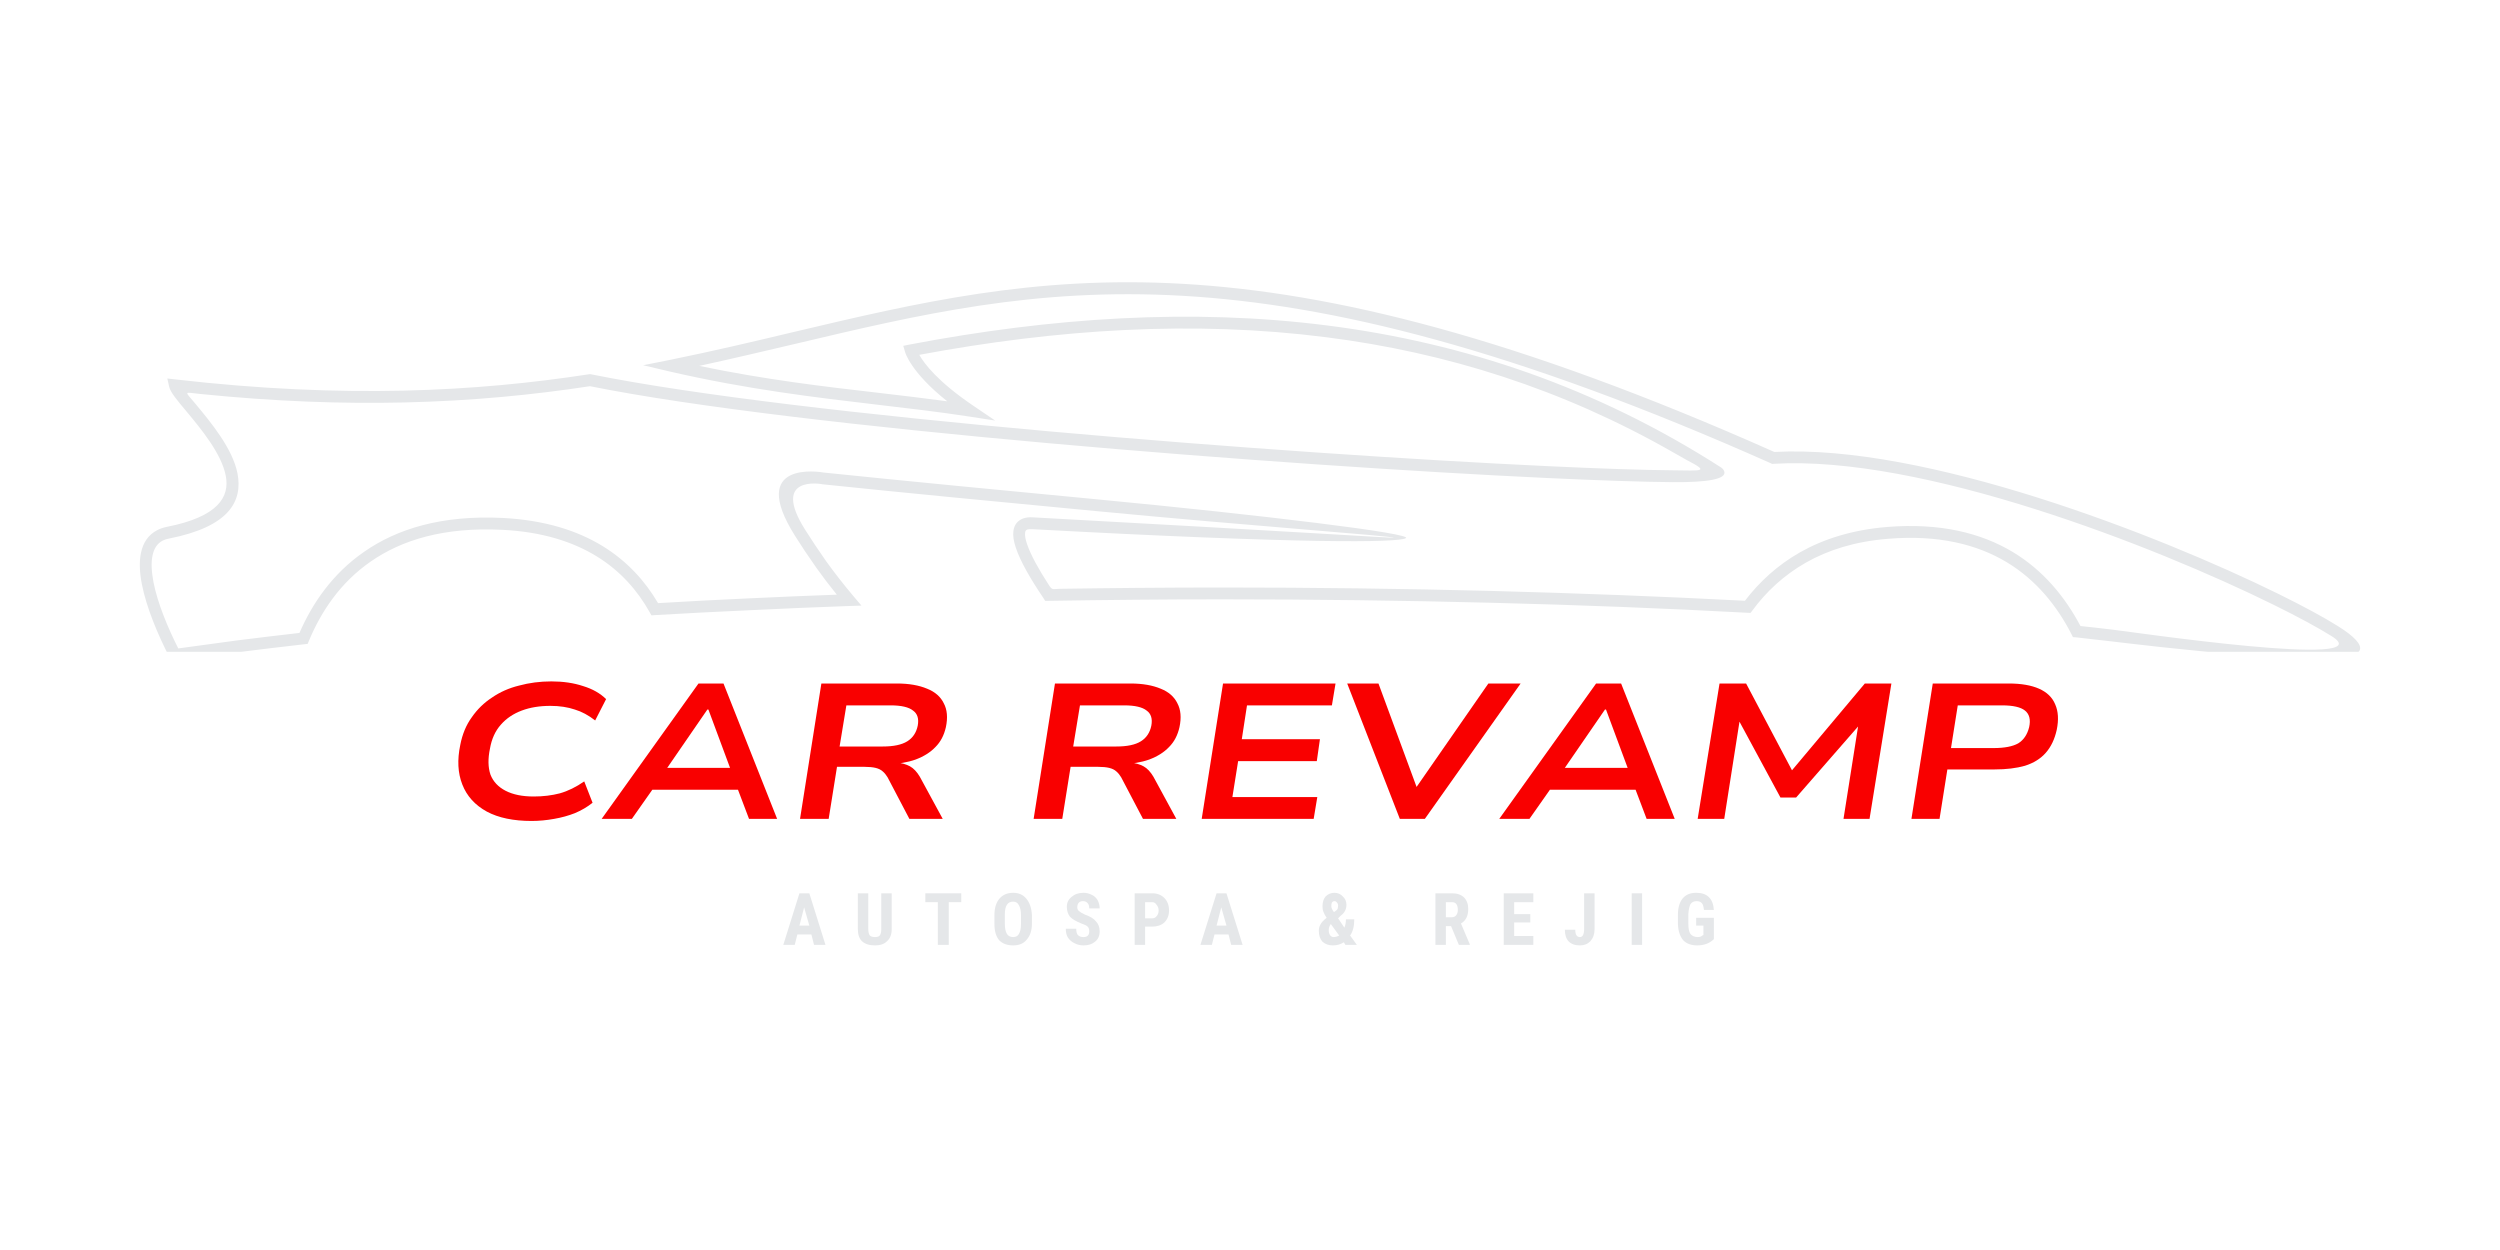 <svg xmlns="http://www.w3.org/2000/svg" xmlns:xlink="http://www.w3.org/1999/xlink" width="100" zoomAndPan="magnify" viewBox="0 0 75 37.5" height="50" preserveAspectRatio="xMidYMid meet" version="1.0"><defs><g/><clipPath id="a4ed9c1ca9"><path d="M 4.195 8.453 L 70.805 8.453 L 70.805 19.555 L 4.195 19.555 Z M 4.195 8.453 " clip-rule="nonzero"/></clipPath><clipPath id="fccbbb1904"><path d="M 0.047 1 L 6 1 L 6 6 L 0.047 6 Z M 0.047 1 " clip-rule="nonzero"/></clipPath><clipPath id="9091da3c04"><rect x="0" width="50" y="0" height="8"/></clipPath><clipPath id="2e57bf4e01"><path d="M 0.23 0.289 L 2 0.289 L 2 2.895 L 0.23 2.895 Z M 0.23 0.289 " clip-rule="nonzero"/></clipPath><clipPath id="4c11118836"><path d="M 2 0.289 L 4 0.289 L 4 2.895 L 2 2.895 Z M 2 0.289 " clip-rule="nonzero"/></clipPath><clipPath id="c98c29bd3d"><path d="M 4 0.289 L 6 0.289 L 6 2.895 L 4 2.895 Z M 4 0.289 " clip-rule="nonzero"/></clipPath><clipPath id="59306f7634"><path d="M 6 0.289 L 8 0.289 L 8 2.895 L 6 2.895 Z M 6 0.289 " clip-rule="nonzero"/></clipPath><clipPath id="1dbf5f7ae5"><path d="M 8 0.289 L 10 0.289 L 10 2.895 L 8 2.895 Z M 8 0.289 " clip-rule="nonzero"/></clipPath><clipPath id="46199b7c63"><path d="M 11 0.289 L 13 0.289 L 13 2.895 L 11 2.895 Z M 11 0.289 " clip-rule="nonzero"/></clipPath><clipPath id="3e15be7b4f"><path d="M 13 0.289 L 15 0.289 L 15 2.895 L 13 2.895 Z M 13 0.289 " clip-rule="nonzero"/></clipPath><clipPath id="3fb75964d6"><path d="M 15 2 L 16 2 L 16 2.895 L 15 2.895 Z M 15 2 " clip-rule="nonzero"/></clipPath><clipPath id="dd4fe46e14"><path d="M 16 0.289 L 18 0.289 L 18 2.895 L 16 2.895 Z M 16 0.289 " clip-rule="nonzero"/></clipPath><clipPath id="87d3321fb2"><path d="M 18 2 L 19 2 L 19 2.895 L 18 2.895 Z M 18 2 " clip-rule="nonzero"/></clipPath><clipPath id="2992350993"><path d="M 20 0.289 L 22 0.289 L 22 2.895 L 20 2.895 Z M 20 0.289 " clip-rule="nonzero"/></clipPath><clipPath id="6f9557b068"><path d="M 22 0.289 L 23 0.289 L 23 2.895 L 22 2.895 Z M 22 0.289 " clip-rule="nonzero"/></clipPath><clipPath id="d413d4da53"><path d="M 23 0.289 L 25 0.289 L 25 2.895 L 23 2.895 Z M 23 0.289 " clip-rule="nonzero"/></clipPath><clipPath id="cf32ef1b20"><path d="M 25 0.289 L 27 0.289 L 27 2.895 L 25 2.895 Z M 25 0.289 " clip-rule="nonzero"/></clipPath><clipPath id="e7f4e82ebb"><path d="M 27 0.289 L 29 0.289 L 29 2.895 L 27 2.895 Z M 27 0.289 " clip-rule="nonzero"/></clipPath><clipPath id="14f1811edf"><rect x="0" width="30" y="0" height="3"/></clipPath></defs><g clip-path="url(#a4ed9c1ca9)"><path fill="#e5e7e9" d="M 70.793 19.504 C 70.52 20.129 64.188 19.34 63.348 19.242 C 62.898 19.191 62.52 19.145 62.285 19.121 L 62.188 19.113 L 62.145 19.027 C 61.711 18.18 61.09 17.402 60.203 16.867 C 59.312 16.332 58.152 16.039 56.641 16.164 C 55.652 16.242 54.844 16.5 54.176 16.879 C 53.512 17.258 52.984 17.754 52.574 18.312 L 52.516 18.387 L 52.422 18.383 C 49.949 18.25 47.371 18.148 44.707 18.082 C 42.121 18.016 39.434 17.98 36.672 17.98 C 35.738 17.98 34.867 17.984 34.059 17.992 C 33.156 18 32.258 18.012 31.355 18.027 L 31.305 17.945 C 30.918 17.375 30.613 16.844 30.477 16.438 C 30.41 16.242 30.383 16.07 30.402 15.93 C 30.426 15.75 30.52 15.621 30.691 15.555 C 30.773 15.527 30.867 15.512 30.98 15.52 C 38.906 15.953 41.812 16.145 41.812 16.133 C 41.816 16.082 37.613 15.785 32.875 15.332 C 30.074 15.066 27.09 14.781 24.66 14.527 L 24.648 14.523 C 24.645 14.523 23.113 14.246 24.156 15.895 C 24.332 16.176 24.543 16.492 24.781 16.832 C 25.023 17.168 25.297 17.523 25.605 17.887 L 25.844 18.168 L 25.477 18.18 C 24.48 18.215 23.496 18.258 22.523 18.305 C 21.555 18.348 20.598 18.398 19.652 18.453 L 19.543 18.461 L 19.488 18.363 C 19.125 17.715 18.613 17.129 17.902 16.691 C 17.184 16.25 16.258 15.953 15.074 15.895 C 13.316 15.805 12.047 16.203 11.125 16.844 C 10.203 17.48 9.629 18.359 9.27 19.219 L 9.23 19.316 L 9.125 19.328 C 8.43 19.406 7.766 19.488 7.141 19.566 C 6.512 19.648 5.891 19.734 5.273 19.824 L 5.148 19.84 L 5.09 19.73 C 4.734 19.039 4.395 18.23 4.258 17.535 C 4.188 17.184 4.172 16.855 4.23 16.582 C 4.293 16.281 4.449 16.043 4.715 15.906 C 4.801 15.859 4.898 15.828 5.008 15.805 C 6.539 15.504 6.898 14.91 6.773 14.273 C 6.645 13.605 6.027 12.863 5.586 12.332 C 5.32 12.016 5.109 11.766 5.074 11.598 L 5.02 11.355 L 5.266 11.383 C 7.82 11.676 10.074 11.766 12.117 11.719 C 14.156 11.672 15.984 11.488 17.676 11.227 L 17.703 11.223 L 17.738 11.23 C 23.926 12.484 38.59 13.617 46.422 13.984 C 47.996 14.059 49.293 14.102 50.188 14.109 C 51.051 14.117 51.309 14.168 50.609 13.805 C 50.492 13.742 50.363 13.664 50.215 13.582 C 46.875 11.668 43.383 10.574 39.785 10.117 C 35.812 9.609 31.719 9.871 27.578 10.645 C 27.727 10.91 28.137 11.453 29.199 12.172 L 29.855 12.617 L 29.074 12.496 C 28.184 12.359 27.285 12.254 26.352 12.145 C 24.461 11.922 22.43 11.684 20.09 11.145 L 19.293 10.957 L 20.098 10.797 C 21.367 10.539 22.598 10.25 23.805 9.961 C 31.238 8.203 37.73 6.664 53.23 13.559 C 57.746 13.312 64.742 16.039 68.367 17.824 C 69.117 18.195 69.723 18.523 70.133 18.781 C 70.625 19.086 70.863 19.34 70.793 19.504 Z M 69.945 19.082 C 69.543 18.832 68.949 18.508 68.211 18.145 C 64.609 16.367 57.652 13.652 53.207 13.914 L 53.164 13.918 L 53.125 13.898 C 37.707 7.035 31.262 8.562 23.887 10.309 C 22.941 10.531 21.984 10.758 20.977 10.977 C 22.961 11.391 24.73 11.598 26.391 11.789 C 27.082 11.871 27.758 11.949 28.418 12.039 C 27.309 11.16 27.152 10.562 27.152 10.559 L 27.098 10.375 L 27.289 10.336 C 31.539 9.527 35.746 9.242 39.832 9.766 C 43.922 10.289 47.883 11.617 51.637 14.027 C 51.68 14.059 51.711 14.094 51.727 14.141 C 51.805 14.371 51.242 14.473 50.184 14.465 C 49.277 14.457 47.977 14.414 46.406 14.34 C 38.574 13.973 23.926 12.84 17.699 11.586 C 16.008 11.844 14.176 12.027 12.125 12.074 C 10.277 12.117 8.262 12.047 6.016 11.82 C 5.508 11.77 5.523 11.707 5.859 12.109 C 6.324 12.668 6.977 13.453 7.125 14.203 C 7.285 15.039 6.875 15.801 5.074 16.156 C 5 16.168 4.934 16.191 4.879 16.219 C 4.715 16.305 4.621 16.457 4.578 16.656 C 4.527 16.879 4.547 17.16 4.605 17.469 C 4.727 18.09 5.027 18.816 5.348 19.453 C 5.902 19.375 6.484 19.297 7.094 19.215 C 7.723 19.137 8.352 19.059 8.984 18.988 C 9.367 18.105 9.973 17.211 10.922 16.555 C 11.902 15.871 13.246 15.445 15.094 15.539 C 16.344 15.605 17.324 15.918 18.086 16.387 C 18.82 16.84 19.355 17.434 19.742 18.094 C 20.641 18.039 21.562 17.992 22.508 17.949 C 23.359 17.91 24.223 17.871 25.105 17.84 C 24.879 17.562 24.676 17.293 24.492 17.035 C 24.25 16.691 24.035 16.371 23.855 16.082 C 22.406 13.789 24.629 14.16 24.707 14.176 C 27.16 14.43 30.129 14.715 32.91 14.98 C 37.828 15.449 42.484 16.012 42.168 16.148 C 41.934 16.277 39.145 16.32 30.965 15.875 C 30.898 15.871 30.852 15.875 30.816 15.887 C 30.777 15.902 30.758 15.934 30.754 15.977 C 30.742 16.062 30.762 16.18 30.812 16.324 C 30.922 16.648 31.156 17.074 31.461 17.543 C 31.574 17.719 31.574 17.668 31.797 17.664 C 32.543 17.652 33.297 17.645 34.055 17.637 C 34.977 17.629 35.852 17.625 36.672 17.625 C 39.402 17.625 42.094 17.66 44.715 17.727 C 47.355 17.797 49.91 17.895 52.348 18.023 C 52.777 17.461 53.32 16.957 54 16.57 C 54.711 16.168 55.57 15.895 56.613 15.809 C 58.207 15.68 59.438 15.992 60.387 16.562 C 61.305 17.117 61.953 17.91 62.414 18.781 C 62.68 18.809 63.004 18.844 63.387 18.891 C 63.844 18.941 71.555 20.082 69.945 19.082 Z M 69.945 19.082 " fill-opacity="1" fill-rule="nonzero"/></g><g transform="matrix(1, 0, 0, 1, 13, 19)"><g clip-path="url(#9091da3c04)"><g clip-path="url(#fccbbb1904)"><g fill="#f90000" fill-opacity="1"><g transform="translate(0.261, 5.567)"><g><path d="M 2.688 0.062 C 2.145 0.062 1.695 -0.031 1.344 -0.219 C 0.988 -0.414 0.742 -0.688 0.609 -1.031 C 0.473 -1.375 0.453 -1.77 0.547 -2.219 C 0.609 -2.539 0.723 -2.816 0.891 -3.047 C 1.055 -3.285 1.258 -3.484 1.5 -3.641 C 1.738 -3.805 2.008 -3.926 2.312 -4 C 2.613 -4.082 2.938 -4.125 3.281 -4.125 C 3.633 -4.125 3.953 -4.078 4.234 -3.984 C 4.516 -3.898 4.742 -3.77 4.922 -3.594 L 4.594 -2.953 C 4.395 -3.109 4.191 -3.219 3.984 -3.281 C 3.773 -3.352 3.531 -3.391 3.25 -3.391 C 2.926 -3.391 2.641 -3.344 2.391 -3.25 C 2.141 -3.156 1.93 -3.016 1.766 -2.828 C 1.598 -2.641 1.488 -2.398 1.438 -2.109 C 1.375 -1.805 1.379 -1.547 1.453 -1.328 C 1.535 -1.117 1.688 -0.957 1.906 -0.844 C 2.133 -0.727 2.414 -0.672 2.75 -0.672 C 3.031 -0.672 3.289 -0.703 3.531 -0.766 C 3.781 -0.836 4.023 -0.957 4.266 -1.125 L 4.516 -0.484 C 4.359 -0.359 4.18 -0.254 3.984 -0.172 C 3.797 -0.098 3.586 -0.039 3.359 0 C 3.141 0.039 2.914 0.062 2.688 0.062 Z M 2.688 0.062 "/></g></g></g></g><g fill="#f90000" fill-opacity="1"><g transform="translate(5.205, 5.567)"><g><path d="M -0.156 0 L 2.75 -4.062 L 3.5 -4.062 L 5.109 0 L 4.266 0 L 3.828 -1.156 L 4.172 -0.875 L 1.094 -0.875 L 1.562 -1.156 L 0.75 0 Z M 3.016 -3.281 L 1.672 -1.328 L 1.484 -1.531 L 3.984 -1.531 L 3.766 -1.344 L 3.047 -3.281 Z M 3.016 -3.281 "/></g></g></g><g fill="#f90000" fill-opacity="1"><g transform="translate(10.61, 5.567)"><g><path d="M 0.391 0 L 1.031 -4.062 L 3.297 -4.062 C 3.66 -4.062 3.961 -4.008 4.203 -3.906 C 4.441 -3.812 4.609 -3.664 4.703 -3.469 C 4.805 -3.281 4.828 -3.039 4.766 -2.75 C 4.711 -2.508 4.609 -2.312 4.453 -2.156 C 4.305 -2 4.109 -1.875 3.859 -1.781 C 3.617 -1.695 3.336 -1.648 3.016 -1.641 L 3.078 -1.688 L 3.297 -1.688 C 3.441 -1.676 3.57 -1.641 3.688 -1.578 C 3.801 -1.516 3.898 -1.41 3.984 -1.266 L 4.672 0 L 3.672 0 L 3.016 -1.25 C 2.973 -1.32 2.926 -1.379 2.875 -1.422 C 2.82 -1.473 2.75 -1.508 2.656 -1.531 C 2.57 -1.551 2.461 -1.562 2.328 -1.562 L 1.5 -1.562 L 1.25 0 Z M 1.578 -2.172 L 2.875 -2.172 C 3.195 -2.172 3.441 -2.223 3.609 -2.328 C 3.773 -2.43 3.879 -2.586 3.922 -2.797 C 3.961 -3.004 3.914 -3.156 3.781 -3.25 C 3.656 -3.352 3.43 -3.406 3.109 -3.406 L 1.781 -3.406 Z M 1.578 -2.172 "/></g></g></g><g fill="#f90000" fill-opacity="1"><g transform="translate(15.653, 5.567)"><g/></g></g><g fill="#f90000" fill-opacity="1"><g transform="translate(17.618, 5.567)"><g><path d="M 0.391 0 L 1.031 -4.062 L 3.297 -4.062 C 3.66 -4.062 3.961 -4.008 4.203 -3.906 C 4.441 -3.812 4.609 -3.664 4.703 -3.469 C 4.805 -3.281 4.828 -3.039 4.766 -2.75 C 4.711 -2.508 4.609 -2.312 4.453 -2.156 C 4.305 -2 4.109 -1.875 3.859 -1.781 C 3.617 -1.695 3.336 -1.648 3.016 -1.641 L 3.078 -1.688 L 3.297 -1.688 C 3.441 -1.676 3.57 -1.641 3.688 -1.578 C 3.801 -1.516 3.898 -1.41 3.984 -1.266 L 4.672 0 L 3.672 0 L 3.016 -1.25 C 2.973 -1.32 2.926 -1.379 2.875 -1.422 C 2.82 -1.473 2.75 -1.508 2.656 -1.531 C 2.57 -1.551 2.461 -1.562 2.328 -1.562 L 1.5 -1.562 L 1.25 0 Z M 1.578 -2.172 L 2.875 -2.172 C 3.195 -2.172 3.441 -2.223 3.609 -2.328 C 3.773 -2.43 3.879 -2.586 3.922 -2.797 C 3.961 -3.004 3.914 -3.156 3.781 -3.25 C 3.656 -3.352 3.43 -3.406 3.109 -3.406 L 1.781 -3.406 Z M 1.578 -2.172 "/></g></g></g><g fill="#f90000" fill-opacity="1"><g transform="translate(22.66, 5.567)"><g><path d="M 0.391 0 L 1.031 -4.062 L 4.406 -4.062 L 4.297 -3.406 L 1.75 -3.406 L 1.594 -2.391 L 3.938 -2.391 L 3.844 -1.734 L 1.484 -1.734 L 1.312 -0.656 L 3.859 -0.656 L 3.75 0 Z M 0.391 0 "/></g></g></g><g fill="#f90000" fill-opacity="1"><g transform="translate(27.057, 5.567)"><g><path d="M 1.938 0 L 0.359 -4.062 L 1.297 -4.062 L 2.5 -0.797 L 2.328 -0.797 L 4.594 -4.062 L 5.562 -4.062 L 2.688 0 Z M 1.938 0 "/></g></g></g><g fill="#f90000" fill-opacity="1"><g transform="translate(32.133, 5.567)"><g><path d="M -0.156 0 L 2.75 -4.062 L 3.5 -4.062 L 5.109 0 L 4.266 0 L 3.828 -1.156 L 4.172 -0.875 L 1.094 -0.875 L 1.562 -1.156 L 0.75 0 Z M 3.016 -3.281 L 1.672 -1.328 L 1.484 -1.531 L 3.984 -1.531 L 3.766 -1.344 L 3.047 -3.281 Z M 3.016 -3.281 "/></g></g></g><g fill="#f90000" fill-opacity="1"><g transform="translate(37.539, 5.567)"><g><path d="M 0.391 0 L 1.047 -4.062 L 1.844 -4.062 L 3.281 -1.344 L 3.125 -1.344 L 5.406 -4.062 L 6.203 -4.062 L 5.547 0 L 4.766 0 L 5.234 -2.969 L 5.375 -2.969 L 3.344 -0.641 L 2.875 -0.641 L 1.609 -2.984 L 1.656 -2.984 L 1.188 0 Z M 0.391 0 "/></g></g></g><g fill="#f90000" fill-opacity="1"><g transform="translate(43.952, 5.567)"><g><path d="M 0.391 0 L 1.031 -4.062 L 3.312 -4.062 C 3.688 -4.062 3.988 -4.008 4.219 -3.906 C 4.457 -3.801 4.617 -3.645 4.703 -3.438 C 4.797 -3.227 4.812 -2.973 4.75 -2.672 C 4.688 -2.391 4.578 -2.16 4.422 -1.984 C 4.266 -1.805 4.055 -1.676 3.797 -1.594 C 3.535 -1.52 3.234 -1.484 2.891 -1.484 L 1.469 -1.484 L 1.234 0 Z M 1.578 -2.125 L 2.859 -2.125 C 3.18 -2.125 3.426 -2.172 3.594 -2.266 C 3.758 -2.367 3.867 -2.531 3.922 -2.75 C 3.973 -2.977 3.93 -3.145 3.797 -3.25 C 3.672 -3.352 3.441 -3.406 3.109 -3.406 L 1.781 -3.406 Z M 1.578 -2.125 "/></g></g></g></g></g><g transform="matrix(1, 0, 0, 1, 23, 26)"><g clip-path="url(#14f1811edf)"><g clip-path="url(#2e57bf4e01)"><g fill="#e5e7e9" fill-opacity="1"><g transform="translate(0.483, 2.346)"><g><path d="M 0.859 -0.312 L 0.438 -0.312 L 0.359 0 L 0.016 0 L 0.5 -1.547 L 0.797 -1.547 L 1.281 0 L 0.938 0 Z M 0.5 -0.578 L 0.797 -0.578 L 0.641 -1.125 Z M 0.5 -0.578 "/></g></g></g></g><g clip-path="url(#4c11118836)"><g fill="#e5e7e9" fill-opacity="1"><g transform="translate(2.626, 2.346)"><g><path d="M 1.125 -1.547 L 1.125 -0.469 C 1.125 -0.312 1.078 -0.191 0.984 -0.109 C 0.898 -0.023 0.781 0.016 0.625 0.016 C 0.457 0.016 0.328 -0.023 0.234 -0.109 C 0.148 -0.191 0.109 -0.316 0.109 -0.484 L 0.109 -1.547 L 0.422 -1.547 L 0.422 -0.484 C 0.422 -0.391 0.438 -0.32 0.469 -0.281 C 0.5 -0.25 0.551 -0.234 0.625 -0.234 C 0.695 -0.234 0.742 -0.25 0.766 -0.281 C 0.797 -0.32 0.812 -0.383 0.812 -0.469 L 0.812 -1.547 Z M 1.125 -1.547 "/></g></g></g></g><g clip-path="url(#c98c29bd3d)"><g fill="#e5e7e9" fill-opacity="1"><g transform="translate(4.713, 2.346)"><g><path d="M 1.125 -1.281 L 0.75 -1.281 L 0.75 0 L 0.422 0 L 0.422 -1.281 L 0.047 -1.281 L 0.047 -1.547 L 1.125 -1.547 Z M 1.125 -1.281 "/></g></g></g></g><g clip-path="url(#59306f7634)"><g fill="#e5e7e9" fill-opacity="1"><g transform="translate(6.739, 2.346)"><g><path d="M 1.219 -0.641 C 1.219 -0.43 1.164 -0.27 1.062 -0.156 C 0.969 -0.039 0.832 0.016 0.656 0.016 C 0.477 0.016 0.336 -0.035 0.234 -0.141 C 0.141 -0.254 0.094 -0.414 0.094 -0.625 L 0.094 -0.891 C 0.094 -1.098 0.141 -1.258 0.234 -1.375 C 0.336 -1.5 0.477 -1.562 0.656 -1.562 C 0.82 -1.562 0.953 -1.504 1.047 -1.391 C 1.148 -1.273 1.207 -1.109 1.219 -0.891 Z M 0.891 -0.891 C 0.891 -1.023 0.867 -1.125 0.828 -1.188 C 0.797 -1.258 0.738 -1.297 0.656 -1.297 C 0.57 -1.297 0.508 -1.266 0.469 -1.203 C 0.426 -1.141 0.406 -1.039 0.406 -0.906 L 0.406 -0.641 C 0.406 -0.504 0.426 -0.398 0.469 -0.328 C 0.508 -0.266 0.57 -0.234 0.656 -0.234 C 0.738 -0.234 0.797 -0.266 0.828 -0.328 C 0.867 -0.391 0.891 -0.488 0.891 -0.625 Z M 0.891 -0.891 "/></g></g></g></g><g clip-path="url(#1dbf5f7ae5)"><g fill="#e5e7e9" fill-opacity="1"><g transform="translate(8.896, 2.346)"><g><path d="M 0.781 -0.406 C 0.781 -0.469 0.766 -0.516 0.734 -0.547 C 0.703 -0.578 0.641 -0.609 0.547 -0.641 C 0.391 -0.703 0.273 -0.77 0.203 -0.844 C 0.141 -0.926 0.109 -1.023 0.109 -1.141 C 0.109 -1.266 0.156 -1.363 0.25 -1.438 C 0.344 -1.52 0.461 -1.562 0.609 -1.562 C 0.703 -1.562 0.785 -1.539 0.859 -1.5 C 0.93 -1.469 0.988 -1.414 1.031 -1.344 C 1.07 -1.27 1.094 -1.188 1.094 -1.094 L 0.781 -1.094 C 0.781 -1.164 0.766 -1.219 0.734 -1.25 C 0.703 -1.289 0.656 -1.312 0.594 -1.312 C 0.539 -1.312 0.5 -1.297 0.469 -1.266 C 0.438 -1.234 0.422 -1.188 0.422 -1.125 C 0.422 -1.082 0.438 -1.047 0.469 -1.016 C 0.508 -0.984 0.57 -0.945 0.656 -0.906 C 0.812 -0.852 0.922 -0.785 0.984 -0.703 C 1.055 -0.629 1.094 -0.531 1.094 -0.406 C 1.094 -0.27 1.047 -0.164 0.953 -0.094 C 0.867 -0.02 0.754 0.016 0.609 0.016 C 0.516 0.016 0.426 -0.004 0.344 -0.047 C 0.258 -0.086 0.191 -0.145 0.141 -0.219 C 0.098 -0.289 0.078 -0.379 0.078 -0.484 L 0.391 -0.484 C 0.391 -0.398 0.406 -0.336 0.438 -0.297 C 0.477 -0.254 0.535 -0.234 0.609 -0.234 C 0.723 -0.234 0.781 -0.289 0.781 -0.406 Z M 0.781 -0.406 "/></g></g></g></g><g clip-path="url(#46199b7c63)"><g fill="#e5e7e9" fill-opacity="1"><g transform="translate(10.915, 2.346)"><g><path d="M 0.438 -0.547 L 0.438 0 L 0.125 0 L 0.125 -1.547 L 0.656 -1.547 C 0.801 -1.547 0.922 -1.5 1.016 -1.406 C 1.109 -1.312 1.156 -1.188 1.156 -1.031 C 1.156 -0.883 1.109 -0.766 1.016 -0.672 C 0.922 -0.586 0.797 -0.547 0.641 -0.547 Z M 0.438 -0.797 L 0.656 -0.797 C 0.707 -0.797 0.75 -0.816 0.781 -0.859 C 0.82 -0.898 0.844 -0.957 0.844 -1.031 C 0.844 -1.102 0.82 -1.16 0.781 -1.203 C 0.75 -1.254 0.707 -1.281 0.656 -1.281 L 0.438 -1.281 Z M 0.438 -0.797 "/></g></g></g></g><g clip-path="url(#3e15be7b4f)"><g fill="#e5e7e9" fill-opacity="1"><g transform="translate(12.997, 2.346)"><g><path d="M 0.859 -0.312 L 0.438 -0.312 L 0.359 0 L 0.016 0 L 0.5 -1.547 L 0.797 -1.547 L 1.281 0 L 0.938 0 Z M 0.5 -0.578 L 0.797 -0.578 L 0.641 -1.125 Z M 0.5 -0.578 "/></g></g></g></g><g clip-path="url(#3fb75964d6)"><g fill="#e5e7e9" fill-opacity="1"><g transform="translate(15.14, 2.346)"><g/></g></g></g><g clip-path="url(#dd4fe46e14)"><g fill="#e5e7e9" fill-opacity="1"><g transform="translate(16.487, 2.346)"><g><path d="M 0.078 -0.422 C 0.078 -0.492 0.094 -0.555 0.125 -0.609 C 0.156 -0.672 0.219 -0.738 0.312 -0.812 C 0.27 -0.875 0.238 -0.93 0.219 -0.984 C 0.195 -1.035 0.188 -1.094 0.188 -1.156 C 0.188 -1.281 0.219 -1.379 0.281 -1.453 C 0.352 -1.523 0.441 -1.562 0.547 -1.562 C 0.648 -1.562 0.734 -1.523 0.797 -1.453 C 0.867 -1.391 0.906 -1.305 0.906 -1.203 C 0.906 -1.066 0.848 -0.957 0.734 -0.875 L 0.656 -0.797 L 0.844 -0.516 C 0.875 -0.586 0.891 -0.672 0.891 -0.766 L 1.141 -0.766 C 1.141 -0.555 1.098 -0.395 1.016 -0.281 L 1.219 0 L 0.875 0 L 0.828 -0.078 C 0.734 -0.016 0.625 0.016 0.5 0.016 C 0.375 0.016 0.27 -0.02 0.188 -0.094 C 0.113 -0.176 0.078 -0.285 0.078 -0.422 Z M 0.516 -0.234 C 0.578 -0.234 0.633 -0.25 0.688 -0.281 L 0.438 -0.625 C 0.395 -0.57 0.375 -0.508 0.375 -0.438 C 0.375 -0.375 0.391 -0.32 0.422 -0.281 C 0.453 -0.25 0.484 -0.234 0.516 -0.234 Z M 0.453 -1.156 C 0.453 -1.113 0.477 -1.055 0.531 -0.984 L 0.578 -1.016 C 0.609 -1.035 0.629 -1.055 0.641 -1.078 C 0.648 -1.109 0.656 -1.145 0.656 -1.188 C 0.656 -1.219 0.645 -1.242 0.625 -1.266 C 0.602 -1.297 0.578 -1.312 0.547 -1.312 C 0.516 -1.312 0.488 -1.297 0.469 -1.266 C 0.457 -1.242 0.453 -1.207 0.453 -1.156 Z M 0.453 -1.156 "/></g></g></g></g><g clip-path="url(#87d3321fb2)"><g fill="#e5e7e9" fill-opacity="1"><g transform="translate(18.591, 2.346)"><g/></g></g></g><g clip-path="url(#2992350993)"><g fill="#e5e7e9" fill-opacity="1"><g transform="translate(19.938, 2.346)"><g><path d="M 0.594 -0.562 L 0.438 -0.562 L 0.438 0 L 0.125 0 L 0.125 -1.547 L 0.625 -1.547 C 0.781 -1.547 0.898 -1.504 0.984 -1.422 C 1.066 -1.336 1.109 -1.223 1.109 -1.078 C 1.109 -0.867 1.035 -0.723 0.891 -0.641 L 1.156 -0.016 L 1.156 0 L 0.828 0 Z M 0.438 -0.828 L 0.609 -0.828 C 0.672 -0.828 0.719 -0.848 0.75 -0.891 C 0.781 -0.93 0.797 -0.984 0.797 -1.047 C 0.797 -1.203 0.738 -1.281 0.625 -1.281 L 0.438 -1.281 Z M 0.438 -0.828 "/></g></g></g></g><g clip-path="url(#6f9557b068)"><g fill="#e5e7e9" fill-opacity="1"><g transform="translate(21.987, 2.346)"><g><path d="M 0.922 -0.672 L 0.438 -0.672 L 0.438 -0.266 L 1.016 -0.266 L 1.016 0 L 0.125 0 L 0.125 -1.547 L 1.016 -1.547 L 1.016 -1.281 L 0.438 -1.281 L 0.438 -0.922 L 0.922 -0.922 Z M 0.922 -0.672 "/></g></g></g></g><g clip-path="url(#d413d4da53)"><g fill="#e5e7e9" fill-opacity="1"><g transform="translate(23.899, 2.346)"><g><path d="M 0.625 -1.547 L 0.938 -1.547 L 0.938 -0.469 C 0.938 -0.32 0.895 -0.203 0.812 -0.109 C 0.727 -0.023 0.625 0.016 0.5 0.016 C 0.352 0.016 0.238 -0.023 0.156 -0.109 C 0.082 -0.191 0.047 -0.305 0.047 -0.453 L 0.359 -0.453 C 0.359 -0.305 0.406 -0.234 0.5 -0.234 C 0.582 -0.234 0.625 -0.316 0.625 -0.484 Z M 0.625 -1.547 "/></g></g></g></g><g clip-path="url(#cf32ef1b20)"><g fill="#e5e7e9" fill-opacity="1"><g transform="translate(25.81, 2.346)"><g><path d="M 0.453 0 L 0.141 0 L 0.141 -1.547 L 0.453 -1.547 Z M 0.453 0 "/></g></g></g></g><g clip-path="url(#e7f4e82ebb)"><g fill="#e5e7e9" fill-opacity="1"><g transform="translate(27.244, 2.346)"><g><path d="M 1.172 -0.172 C 1.109 -0.109 1.035 -0.062 0.953 -0.031 C 0.867 0 0.773 0.016 0.672 0.016 C 0.492 0.016 0.352 -0.035 0.25 -0.141 C 0.156 -0.254 0.102 -0.414 0.094 -0.625 L 0.094 -0.906 C 0.094 -1.113 0.141 -1.273 0.234 -1.391 C 0.328 -1.504 0.461 -1.562 0.641 -1.562 C 0.805 -1.562 0.93 -1.52 1.016 -1.438 C 1.109 -1.352 1.16 -1.223 1.172 -1.047 L 0.875 -1.047 C 0.863 -1.148 0.844 -1.219 0.812 -1.25 C 0.781 -1.289 0.727 -1.312 0.656 -1.312 C 0.57 -1.312 0.508 -1.281 0.469 -1.219 C 0.438 -1.156 0.414 -1.055 0.406 -0.922 L 0.406 -0.641 C 0.406 -0.492 0.426 -0.391 0.469 -0.328 C 0.52 -0.266 0.594 -0.234 0.688 -0.234 C 0.75 -0.234 0.797 -0.25 0.828 -0.281 L 0.859 -0.297 L 0.859 -0.578 L 0.641 -0.578 L 0.641 -0.812 L 1.172 -0.812 Z M 1.172 -0.172 "/></g></g></g></g></g></g></svg>